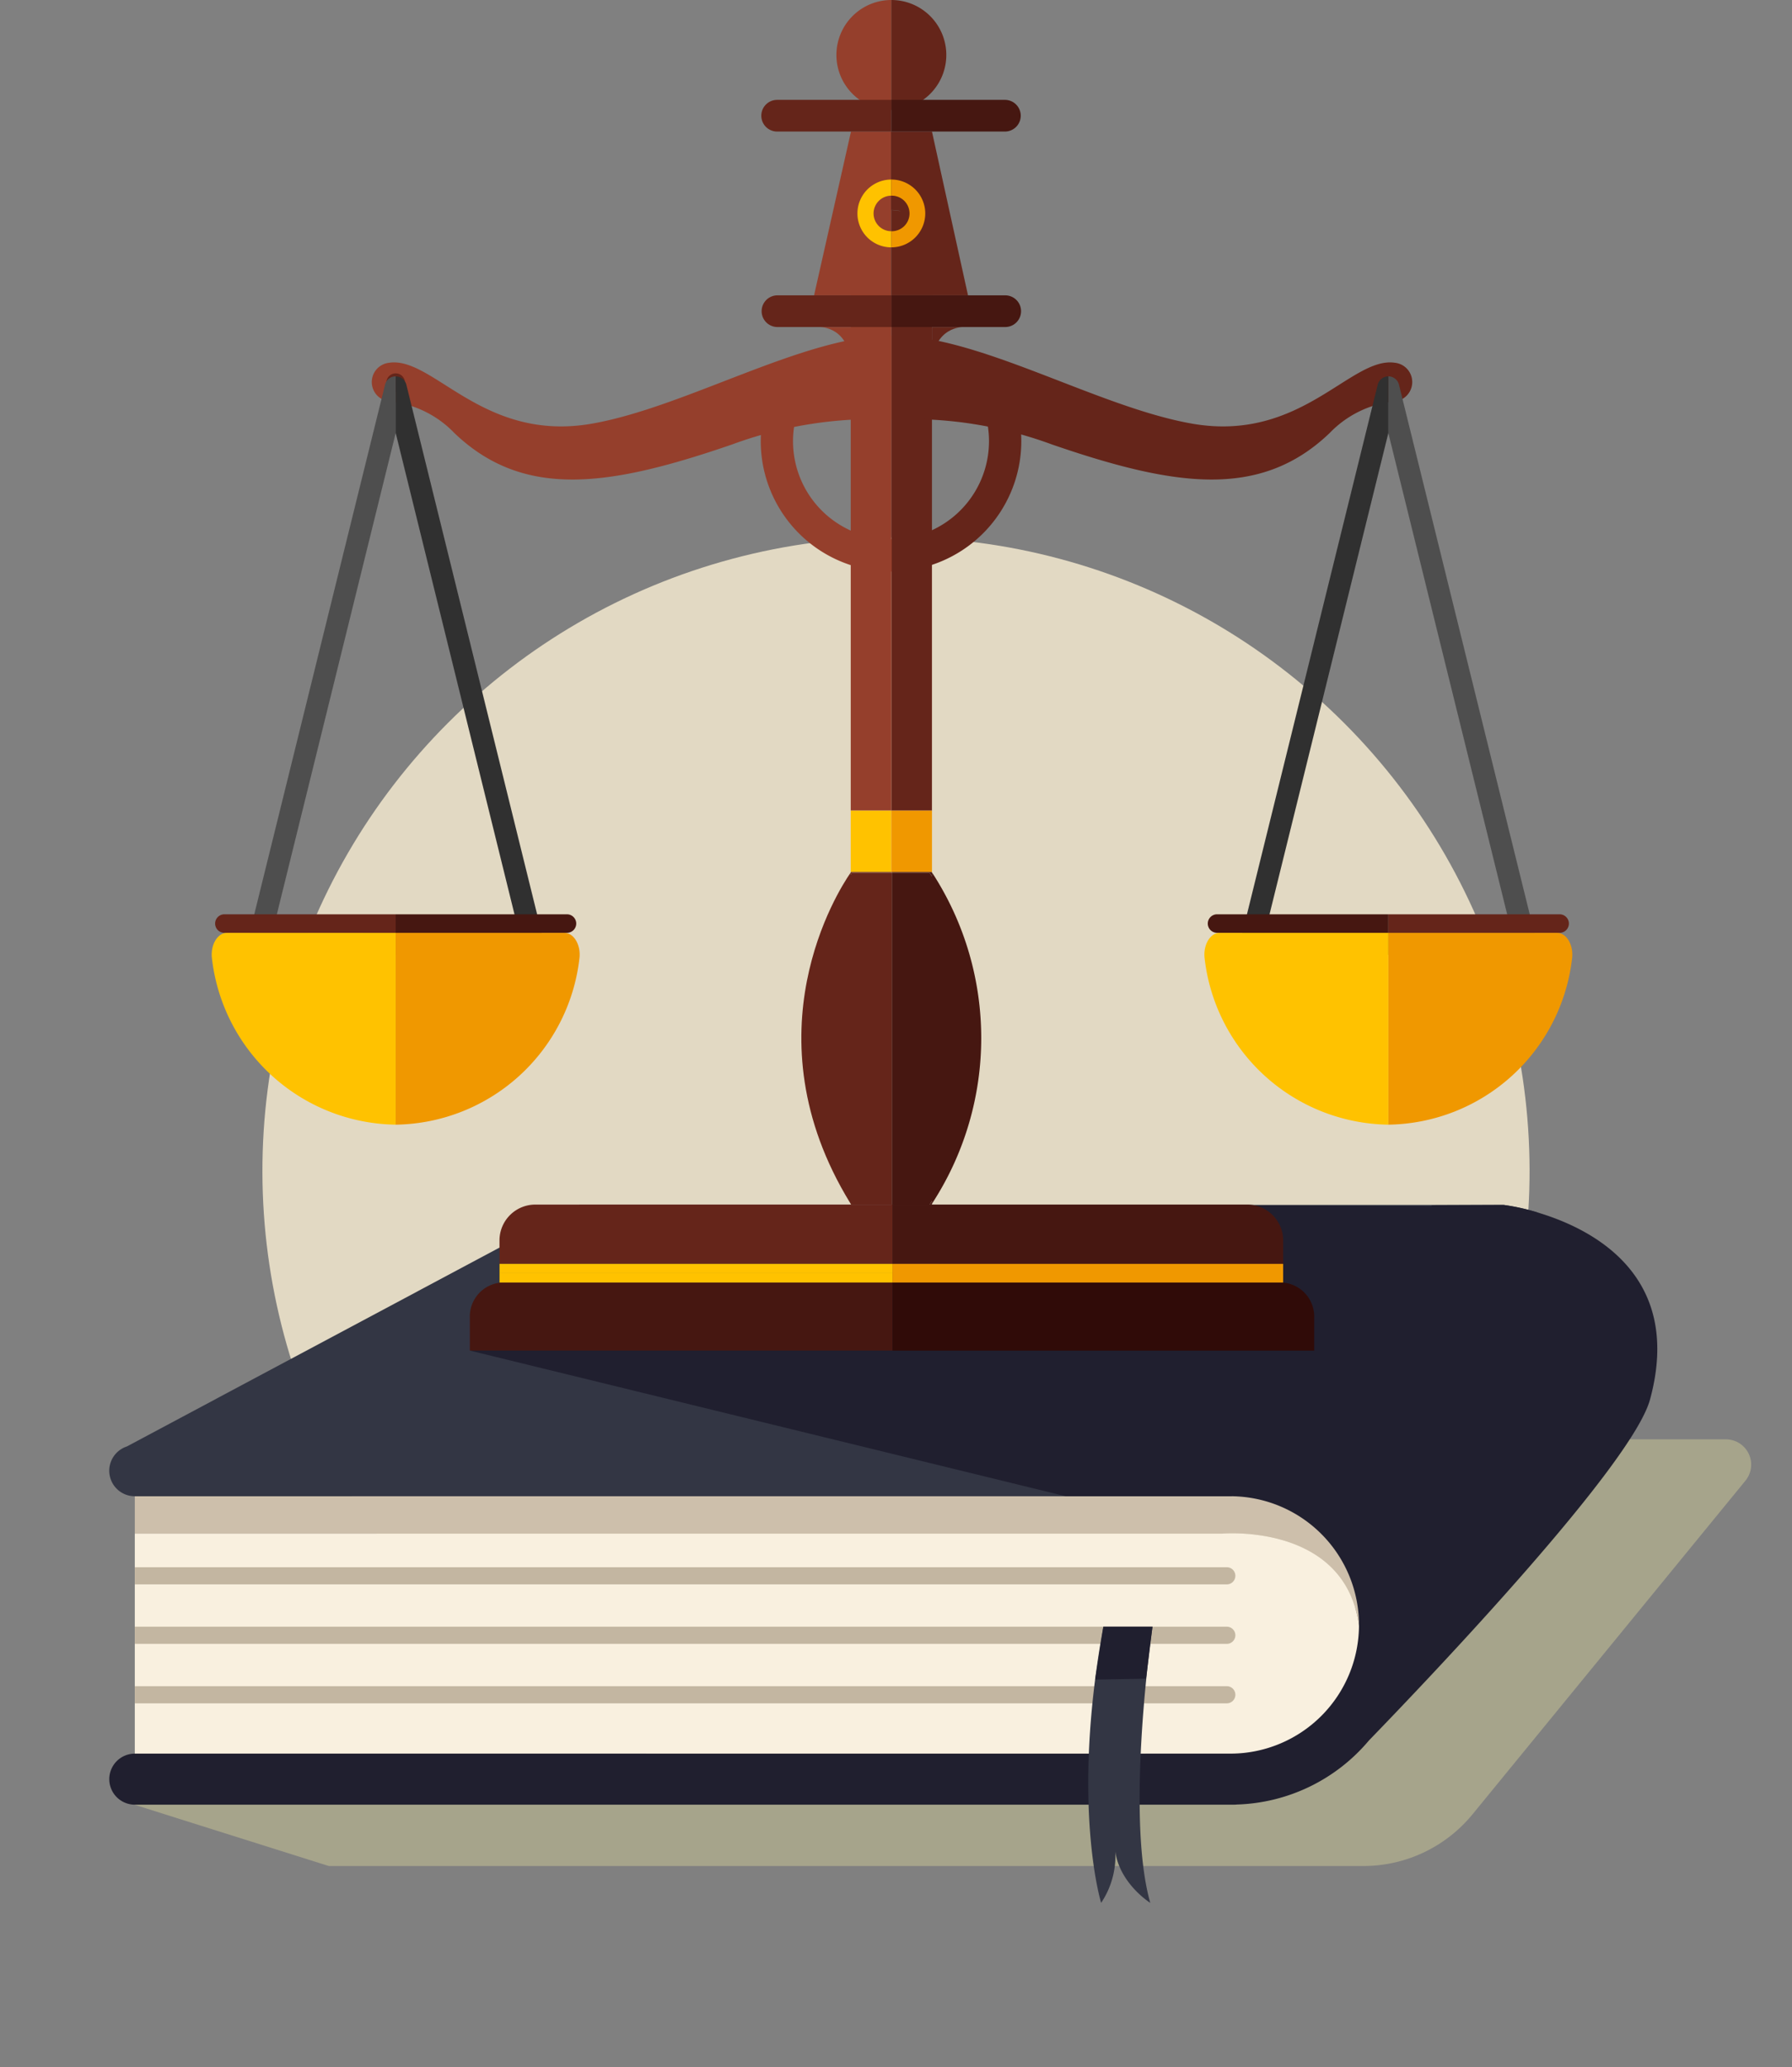 <svg xmlns="http://www.w3.org/2000/svg" width="189.667" height="218.745" viewBox="0 0 189.667 218.745">
  <rect x="0" y="0" width="189.667" height="218.745" fill="#808080" stroke="none"/>
  <g id="Grupo_69516" data-name="Grupo 69516" transform="translate(-70.175 -49)">
    <circle id="Elipse_4635" data-name="Elipse 4635" cx="67.057" cy="67.057" r="67.057" transform="translate(70.175 172.911) rotate(-45)" fill="#e2d9c3"/>
    <path id="Trazado_101798" data-name="Trazado 101798" d="M94.508,377.658l22.046,6.951H226.047a14.936,14.936,0,0,0,11.56-5.478l28.883-35.3a2.677,2.677,0,0,0-2.072-4.372H247.8L221.632,373.9Z" transform="translate(-11.574 -138.152)" fill="#a6a48b"/>
    <g id="Grupo_69499" data-name="Grupo 69499" transform="translate(81.741 176.5)">
      <g id="Grupo_69491" data-name="Grupo 69491" transform="translate(2.701 30.828)">
        <path id="Trazado_101799" data-name="Trazado 101799" d="M228.445,365.565a20.82,20.82,0,0,1-1.4,3.461c-.9-11.8-14.586-10.571-14.586-10.571H97.383v23.281H222.69l7.082-13.618Z" transform="translate(-97.383 -354.499)" fill="#f9f0df"/>
        <path id="Trazado_101800" data-name="Trazado 101800" d="M227.04,365.471a20.821,20.821,0,0,0,1.4-3.461l-5.754-11.066H97.383V354.9H212.454S226.136,353.669,227.04,365.471Z" transform="translate(-97.383 -350.944)" fill="#cdbfab"/>
      </g>
      <path id="Trazado_101801" data-name="Trazado 101801" d="M239.8,292.152H142L94.093,317.714a2.7,2.7,0,0,0,.84,5.267H211l32.408-30.025A23.88,23.88,0,0,0,239.8,292.152Z" transform="translate(-92.232 -292.152)" fill="#333644"/>
      <g id="Grupo_69498" data-name="Grupo 69498" transform="translate(2.701 38.339)">
        <g id="Grupo_69493" data-name="Grupo 69493">
          <g id="Grupo_69492" data-name="Grupo 69492">
            <path id="Trazado_101802" data-name="Trazado 101802" d="M97.383,367.084H212.959a.908.908,0,0,0,0-1.817H97.383Z" transform="translate(-97.383 -365.267)" fill="#c3b6a1"/>
          </g>
        </g>
        <g id="Grupo_69495" data-name="Grupo 69495" transform="translate(0 6.294)">
          <g id="Grupo_69494" data-name="Grupo 69494">
            <path id="Trazado_101803" data-name="Trazado 101803" d="M97.383,379.087H212.959a.908.908,0,1,0,0-1.816H97.383Z" transform="translate(-97.383 -377.271)" fill="#c3b6a1"/>
          </g>
        </g>
        <g id="Grupo_69497" data-name="Grupo 69497" transform="translate(0 12.588)">
          <g id="Grupo_69496" data-name="Grupo 69496">
            <path id="Trazado_101804" data-name="Trazado 101804" d="M97.383,391.091H212.959a.908.908,0,0,0,0-1.817H97.383Z" transform="translate(-97.383 -389.274)" fill="#c3b6a1"/>
          </g>
        </g>
      </g>
      <path id="Trazado_101805" data-name="Trazado 101805" d="M243.778,293.068h0a22.471,22.471,0,0,0-3.974-.916l-7.6.031-.008.093-18.8-.093-83,15.383,63.064,15.414H211a13.619,13.619,0,0,1,0,27.237H94.933a2.7,2.7,0,0,0,0,5.4H211.3a2.588,2.588,0,0,0,.28-.015,19,19,0,0,0,13.97-6.773c6.547-6.755,27.871-29.145,29.757-36.09C258.827,299.793,249.453,294.843,243.778,293.068Z" transform="translate(-92.232 -292.152)" fill="#201f2f"/>
      <path id="Trazado_101806" data-name="Trazado 101806" d="M291.434,377.271h5.2s-2.9,19.782-.236,29.222c0,0-3.626-2.265-3.762-6.1a8.9,8.9,0,0,1-1.437,6.1S287.983,396.106,291.434,377.271Z" transform="translate(-186.22 -332.638)" fill="#333644"/>
      <path id="Trazado_101807" data-name="Trazado 101807" d="M292.092,377.271l-.871,5.6,5.388-.1.683-5.5Z" transform="translate(-186.878 -332.637)" fill="#201f2f"/>
    </g>
    <g id="Grupo_69513" data-name="Grupo 69513" transform="translate(92.582 49)">
      <g id="Grupo_69500" data-name="Grupo 69500" transform="translate(66.117)">
        <path id="Trazado_101808" data-name="Trazado 101808" d="M239,54.817a5.817,5.817,0,0,0,5.817,5.817V49A5.817,5.817,0,0,0,239,54.817Z" transform="translate(-238.997 -49)" fill="#953f2c"/>
        <path id="Trazado_101809" data-name="Trazado 101809" d="M255.907,54.817A5.817,5.817,0,0,0,250.09,49V60.634A5.817,5.817,0,0,0,255.907,54.817Z" transform="translate(-244.273 -49)" fill="#65251a"/>
      </g>
      <g id="Grupo_69501" data-name="Grupo 69501" transform="translate(62.409 85.762)">
        <path id="Trazado_101810" data-name="Trazado 101810" d="M241.894,224.961v.061l.044-.061Z" transform="translate(-236.666 -218.456)" fill="#953f2c"/>
        <path id="Trazado_101811" data-name="Trazado 101811" d="M241.51,225.133h-4.242s-.041.058-.116.169v-.224l-.076.109c-1.209,1.757-10.961,16.944,0,34.831.04.065.079.131.12.2h4.313Z" transform="translate(-231.925 -218.511)" fill="#65251a"/>
        <path id="Trazado_101812" data-name="Trazado 101812" d="M242.01,225.077h4.182v-.116h-4.254l-.044.061v.224C241.968,225.135,242.01,225.077,242.01,225.077Z" transform="translate(-236.666 -218.456)" fill="#65251a"/>
        <path id="Trazado_101813" data-name="Trazado 101813" d="M258.247,225.023v-.062H258.2Z" transform="translate(-244.423 -218.456)" fill="#65251a"/>
        <rect id="Rectángulo_5453" data-name="Rectángulo 5453" width="0.06" height="0.116" transform="translate(9.525 6.505)" fill="#65251a"/>
        <path id="Trazado_101814" data-name="Trazado 101814" d="M254.156,292.018H250.09v.067h4.3v-.139l-.045.072Z" transform="translate(-240.565 -250.316)" fill="#461711"/>
        <path id="Trazado_101815" data-name="Trazado 101815" d="M254.637,225.364c-.089-.134-.155-.229-.2-.285v.4c-.148-.228-.232-.346-.232-.346H250.2v35.081h4.006q.118-.2.232-.39v.318l.2-.319A32.079,32.079,0,0,0,254.637,225.364Z" transform="translate(-240.619 -218.512)" fill="#461711"/>
        <path id="Trazado_101816" data-name="Trazado 101816" d="M250.324,224.961h-.12v.116h4.006s.084.118.232.346v-.4l-.045-.062Z" transform="translate(-240.619 -218.456)" fill="#461711"/>
        <path id="Trazado_101817" data-name="Trazado 101817" d="M257.844,291.73h.188l.045-.072v-.318Q257.961,291.535,257.844,291.73Z" transform="translate(-244.253 -250.028)" fill="#461711"/>
        <path id="Trazado_101818" data-name="Trazado 101818" d="M246.012,219.06h.18v-6.505h-4.3v6.505h4.118Z" transform="translate(-236.666 -212.555)" fill="#ffc200"/>
        <path id="Trazado_101819" data-name="Trazado 101819" d="M250.09,219.06h4.3v-6.505h-4.3Z" transform="translate(-240.565 -212.555)" fill="#f09800"/>
      </g>
      <g id="Grupo_69502" data-name="Grupo 69502" transform="translate(27.323 127.465)">
        <path id="Trazado_101820" data-name="Trazado 101820" d="M212.593,292.084H174.787A3.794,3.794,0,0,0,171,295.867v2.49h41.589Z" transform="translate(-167.863 -292.084)" fill="#65251a"/>
        <path id="Trazado_101821" data-name="Trazado 101821" d="M172.676,307.813h-4.29a3.606,3.606,0,0,0-3.372,3.783v3.419h44.736v-7.2Z" transform="translate(-165.013 -299.565)" fill="#461711"/>
        <rect id="Rectángulo_5454" data-name="Rectángulo 5454" width="41.589" height="1.045" transform="translate(3.141 7.202)" fill="#ffc200"/>
        <rect id="Rectángulo_5455" data-name="Rectángulo 5455" width="41.589" height="0.929" transform="translate(3.141 6.273)" fill="#ffc200"/>
        <path id="Trazado_101822" data-name="Trazado 101822" d="M291.668,298.357v-2.49a3.8,3.8,0,0,0-3.783-3.783H250.317v6.273Z" transform="translate(-205.587 -292.084)" fill="#461711"/>
        <path id="Trazado_101823" data-name="Trazado 101823" d="M294.956,311.6a3.606,3.606,0,0,0-3.372-3.783H250.328v7.2h44.628Z" transform="translate(-205.592 -299.565)" fill="#300b08"/>
        <path id="Trazado_101824" data-name="Trazado 101824" d="M250.317,304.047v1.975h41.351v-1.975Z" transform="translate(-205.587 -297.774)" fill="#f09800"/>
      </g>
      <g id="Grupo_69503" data-name="Grupo 69503" transform="translate(63.755 13.921)">
        <rect id="Rectángulo_5456" data-name="Rectángulo 5456" width="4.298" height="54.51" transform="translate(8.179 17.331)" fill="#65251a"/>
        <path id="Trazado_101825" data-name="Trazado 101825" d="M242.637,92.88V75.549H238.4L234.492,92.88h3.881v54.51h4.3V92.88Z" transform="translate(-234.492 -75.549)" fill="#953f2c"/>
        <path id="Trazado_101826" data-name="Trazado 101826" d="M250.09,91.378h0l.985.114A4.318,4.318,0,0,0,250.09,91.378Z" transform="translate(-241.911 -83.078)" fill="#65251a"/>
        <path id="Trazado_101827" data-name="Trazado 101827" d="M250.06,100.409V91.378h-.034v9.03Z" transform="translate(-241.88 -83.078)" fill="#65251a"/>
        <path id="Trazado_101828" data-name="Trazado 101828" d="M254.358,75.549h-4.332v8.3h.034a4.318,4.318,0,0,1,.985.114l-.985-.114V92.88h8.112Z" transform="translate(-241.88 -75.549)" fill="#65251a"/>
      </g>
      <g id="Grupo_69504" data-name="Grupo 69504" transform="translate(68.345 18.998)">
        <path id="Trazado_101829" data-name="Trazado 101829" d="M246.5,90.368a1.883,1.883,0,0,0,1.881,1.881V88.488A1.883,1.883,0,0,0,246.5,90.368Z" transform="translate(-244.795 -86.78)" fill="none"/>
        <path id="Trazado_101830" data-name="Trazado 101830" d="M244.953,88.819a1.883,1.883,0,0,1,1.881-1.88V85.23a3.589,3.589,0,1,0,0,7.178V90.7A1.883,1.883,0,0,1,244.953,88.819Z" transform="translate(-243.245 -85.23)" fill="#ffc200"/>
        <path id="Trazado_101831" data-name="Trazado 101831" d="M253.679,88.819a3.593,3.593,0,0,0-3.589-3.589h0v1.708h0a1.881,1.881,0,1,1,0,3.761h0v1.708h0A3.593,3.593,0,0,0,253.679,88.819Z" transform="translate(-246.501 -85.23)" fill="#f09800"/>
      </g>
      <g id="Grupo_69505" data-name="Grupo 69505" transform="translate(58.171 10.567)">
        <path id="Trazado_101832" data-name="Trazado 101832" d="M225.521,69.152a1.677,1.677,0,1,0,0,3.354h12.085V69.152Z" transform="translate(-223.844 -69.152)" fill="#65251a"/>
        <path id="Trazado_101833" data-name="Trazado 101833" d="M225.585,108.6a1.677,1.677,0,1,0,0,3.354h12.051V108.6Z" transform="translate(-223.874 -87.915)" fill="#65251a"/>
        <path id="Trazado_101834" data-name="Trazado 101834" d="M263.786,70.829a1.678,1.678,0,0,0-1.677-1.677H250.09v3.354h12.018A1.678,1.678,0,0,0,263.786,70.829Z" transform="translate(-236.328 -69.152)" fill="#461711"/>
        <path id="Trazado_101835" data-name="Trazado 101835" d="M263.819,110.277a1.677,1.677,0,0,0-1.677-1.677H250.09v3.354h12.052A1.677,1.677,0,0,0,263.819,110.277Z" transform="translate(-236.328 -87.915)" fill="#461711"/>
      </g>
      <path id="Trazado_101836" data-name="Trazado 101836" d="M261.593,115s-3.173-.1-3.306,4.13V115Z" transform="translate(-182.055 -80.39)" fill="#65251a"/>
      <path id="Trazado_101837" data-name="Trazado 101837" d="M235.623,115s3.173-.1,3.306,4.13V115Z" transform="translate(-171.275 -80.39)" fill="#953f2c"/>
      <path id="Trazado_101838" data-name="Trazado 101838" d="M200.205,116.717c-9.236.007-21.7,7.57-31.677,9.32-11.521,2.021-16.775-7.074-21.424-6.449l-.138.019a2.053,2.053,0,0,0,.17,4.079,11.074,11.074,0,0,1,6.825,3.348c7.411,7.1,16.574,5.611,29.375,1.213a43.52,43.52,0,0,1,16.869-2.657Z" transform="translate(-128.274 -81.209)" fill="#953f2c"/>
      <path id="Trazado_101839" data-name="Trazado 101839" d="M150.134,125.332a.984.984,0,1,1-.984-.984A.984.984,0,0,1,150.134,125.332Z" transform="translate(-129.677 -84.838)" fill="#65251a"/>
      <g id="Grupo_69506" data-name="Grupo 69506" transform="translate(3.773 39.83)">
        <path id="Trazado_101840" data-name="Trazado 101840" d="M122.742,183.838l13.06-52.884v-6a1.159,1.159,0,0,0-1.126.881l-14.54,58.879a1.159,1.159,0,0,0,1.126,1.437H135.8v-2.318Z" transform="translate(-120.103 -124.959)" fill="#4e4e4e"/>
        <path id="Trazado_101841" data-name="Trazado 101841" d="M165.5,185.712a1.159,1.159,0,0,0,.213-.993l-14.54-58.879a1.159,1.159,0,0,0-1.125-.881v6L163.1,183.838H150.043v2.318h14.54A1.159,1.159,0,0,0,165.5,185.712Z" transform="translate(-134.343 -124.959)" fill="#303030"/>
      </g>
      <g id="Grupo_69507" data-name="Grupo 69507" transform="translate(0 98.709)">
        <path id="Trazado_101842" data-name="Trazado 101842" d="M114.522,237.246c-1.007,0-1.772,1.306-1.588,2.723a19.861,19.861,0,0,0,19.446,17.576v-20.3Z" transform="translate(-112.907 -237.246)" fill="#ffc200"/>
        <path id="Trazado_101843" data-name="Trazado 101843" d="M169.488,239.969c.184-1.417-.581-2.723-1.588-2.723H150.043v20.3A19.861,19.861,0,0,0,169.488,239.969Z" transform="translate(-130.57 -237.246)" fill="#f09800"/>
      </g>
      <g id="Grupo_69508" data-name="Grupo 69508" transform="translate(0.362 96.749)">
        <path id="Trazado_101844" data-name="Trazado 101844" d="M114.578,233.508a.98.98,0,0,0,0,1.96h18.13v-1.96Z" transform="translate(-113.598 -233.508)" fill="#65251a"/>
        <path id="Trazado_101845" data-name="Trazado 101845" d="M169.153,234.488a.983.983,0,0,0-.98-.98h-18.13v1.96h18.13A.983.983,0,0,0,169.153,234.488Z" transform="translate(-130.933 -233.508)" fill="#461711"/>
      </g>
      <path id="Trazado_101846" data-name="Trazado 101846" d="M250.364,116.717c9.236.007,21.7,7.57,31.678,9.32,11.52,2.021,16.775-7.074,21.423-6.449l.138.019a2.053,2.053,0,0,1-.17,4.079,11.074,11.074,0,0,0-6.825,3.348c-7.411,7.1-16.574,5.611-29.375,1.213a43.521,43.521,0,0,0-16.869-2.657Z" transform="translate(-178.286 -81.209)" fill="#65251a"/>
      <path id="Trazado_101847" data-name="Trazado 101847" d="M348.53,125.332a.984.984,0,1,0,.984-.984A.984.984,0,0,0,348.53,125.332Z" transform="translate(-224.978 -84.838)" fill="#65251a"/>
      <g id="Grupo_69509" data-name="Grupo 69509" transform="translate(108.837 39.83)">
        <path id="Trazado_101848" data-name="Trazado 101848" d="M363.466,183.838l-13.06-52.884v-6a1.159,1.159,0,0,1,1.126.881l14.54,58.879a1.159,1.159,0,0,1-1.126,1.437h-14.54v-2.318Z" transform="translate(-334.707 -124.959)" fill="#4e4e4e"/>
        <path id="Trazado_101849" data-name="Trazado 101849" d="M320.713,185.712a1.16,1.16,0,0,1-.213-.993l14.54-58.879a1.159,1.159,0,0,1,1.125-.881v6l-13.059,52.884h13.059v2.318h-14.54A1.159,1.159,0,0,1,320.713,185.712Z" transform="translate(-320.467 -124.959)" fill="#303030"/>
      </g>
      <g id="Grupo_69510" data-name="Grupo 69510" transform="translate(105.064 98.709)">
        <path id="Trazado_101850" data-name="Trazado 101850" d="M368.263,237.246c1.007,0,1.772,1.306,1.588,2.723a19.861,19.861,0,0,1-19.446,17.576v-20.3Z" transform="translate(-330.934 -237.246)" fill="#f09800"/>
        <path id="Trazado_101851" data-name="Trazado 101851" d="M313.3,239.969c-.184-1.417.581-2.723,1.588-2.723h17.857v20.3A19.861,19.861,0,0,1,313.3,239.969Z" transform="translate(-313.271 -237.246)" fill="#ffc200"/>
      </g>
      <g id="Grupo_69511" data-name="Grupo 69511" transform="translate(105.426 96.749)">
        <path id="Trazado_101852" data-name="Trazado 101852" d="M368.536,233.508a.98.98,0,1,1,0,1.96h-18.13v-1.96Z" transform="translate(-331.296 -233.508)" fill="#65251a"/>
        <path id="Trazado_101853" data-name="Trazado 101853" d="M313.962,234.488a.983.983,0,0,1,.98-.98h18.13v1.96h-18.13A.983.983,0,0,1,313.962,234.488Z" transform="translate(-313.962 -233.508)" fill="#461711"/>
      </g>
      <g id="Grupo_69512" data-name="Grupo 69512" transform="translate(58.111 44.067)">
        <path id="Trazado_101854" data-name="Trazado 101854" d="M237.518,146.033a10.372,10.372,0,0,1-10.057-12.914h-2.482a6.282,6.282,0,0,1-1-.08,13.794,13.794,0,0,0,13.539,16.411l.093,0v-3.418Z" transform="translate(-223.728 -133.039)" fill="#953f2c"/>
        <path id="Trazado_101855" data-name="Trazado 101855" d="M263.9,135.733a13.8,13.8,0,0,0-.235-2.541h-3.5A10.372,10.372,0,0,1,250.2,146.1v3.418A13.8,13.8,0,0,0,263.9,135.733Z" transform="translate(-236.321 -133.112)" fill="#65251a"/>
      </g>
    </g>
  </g>
</svg>
